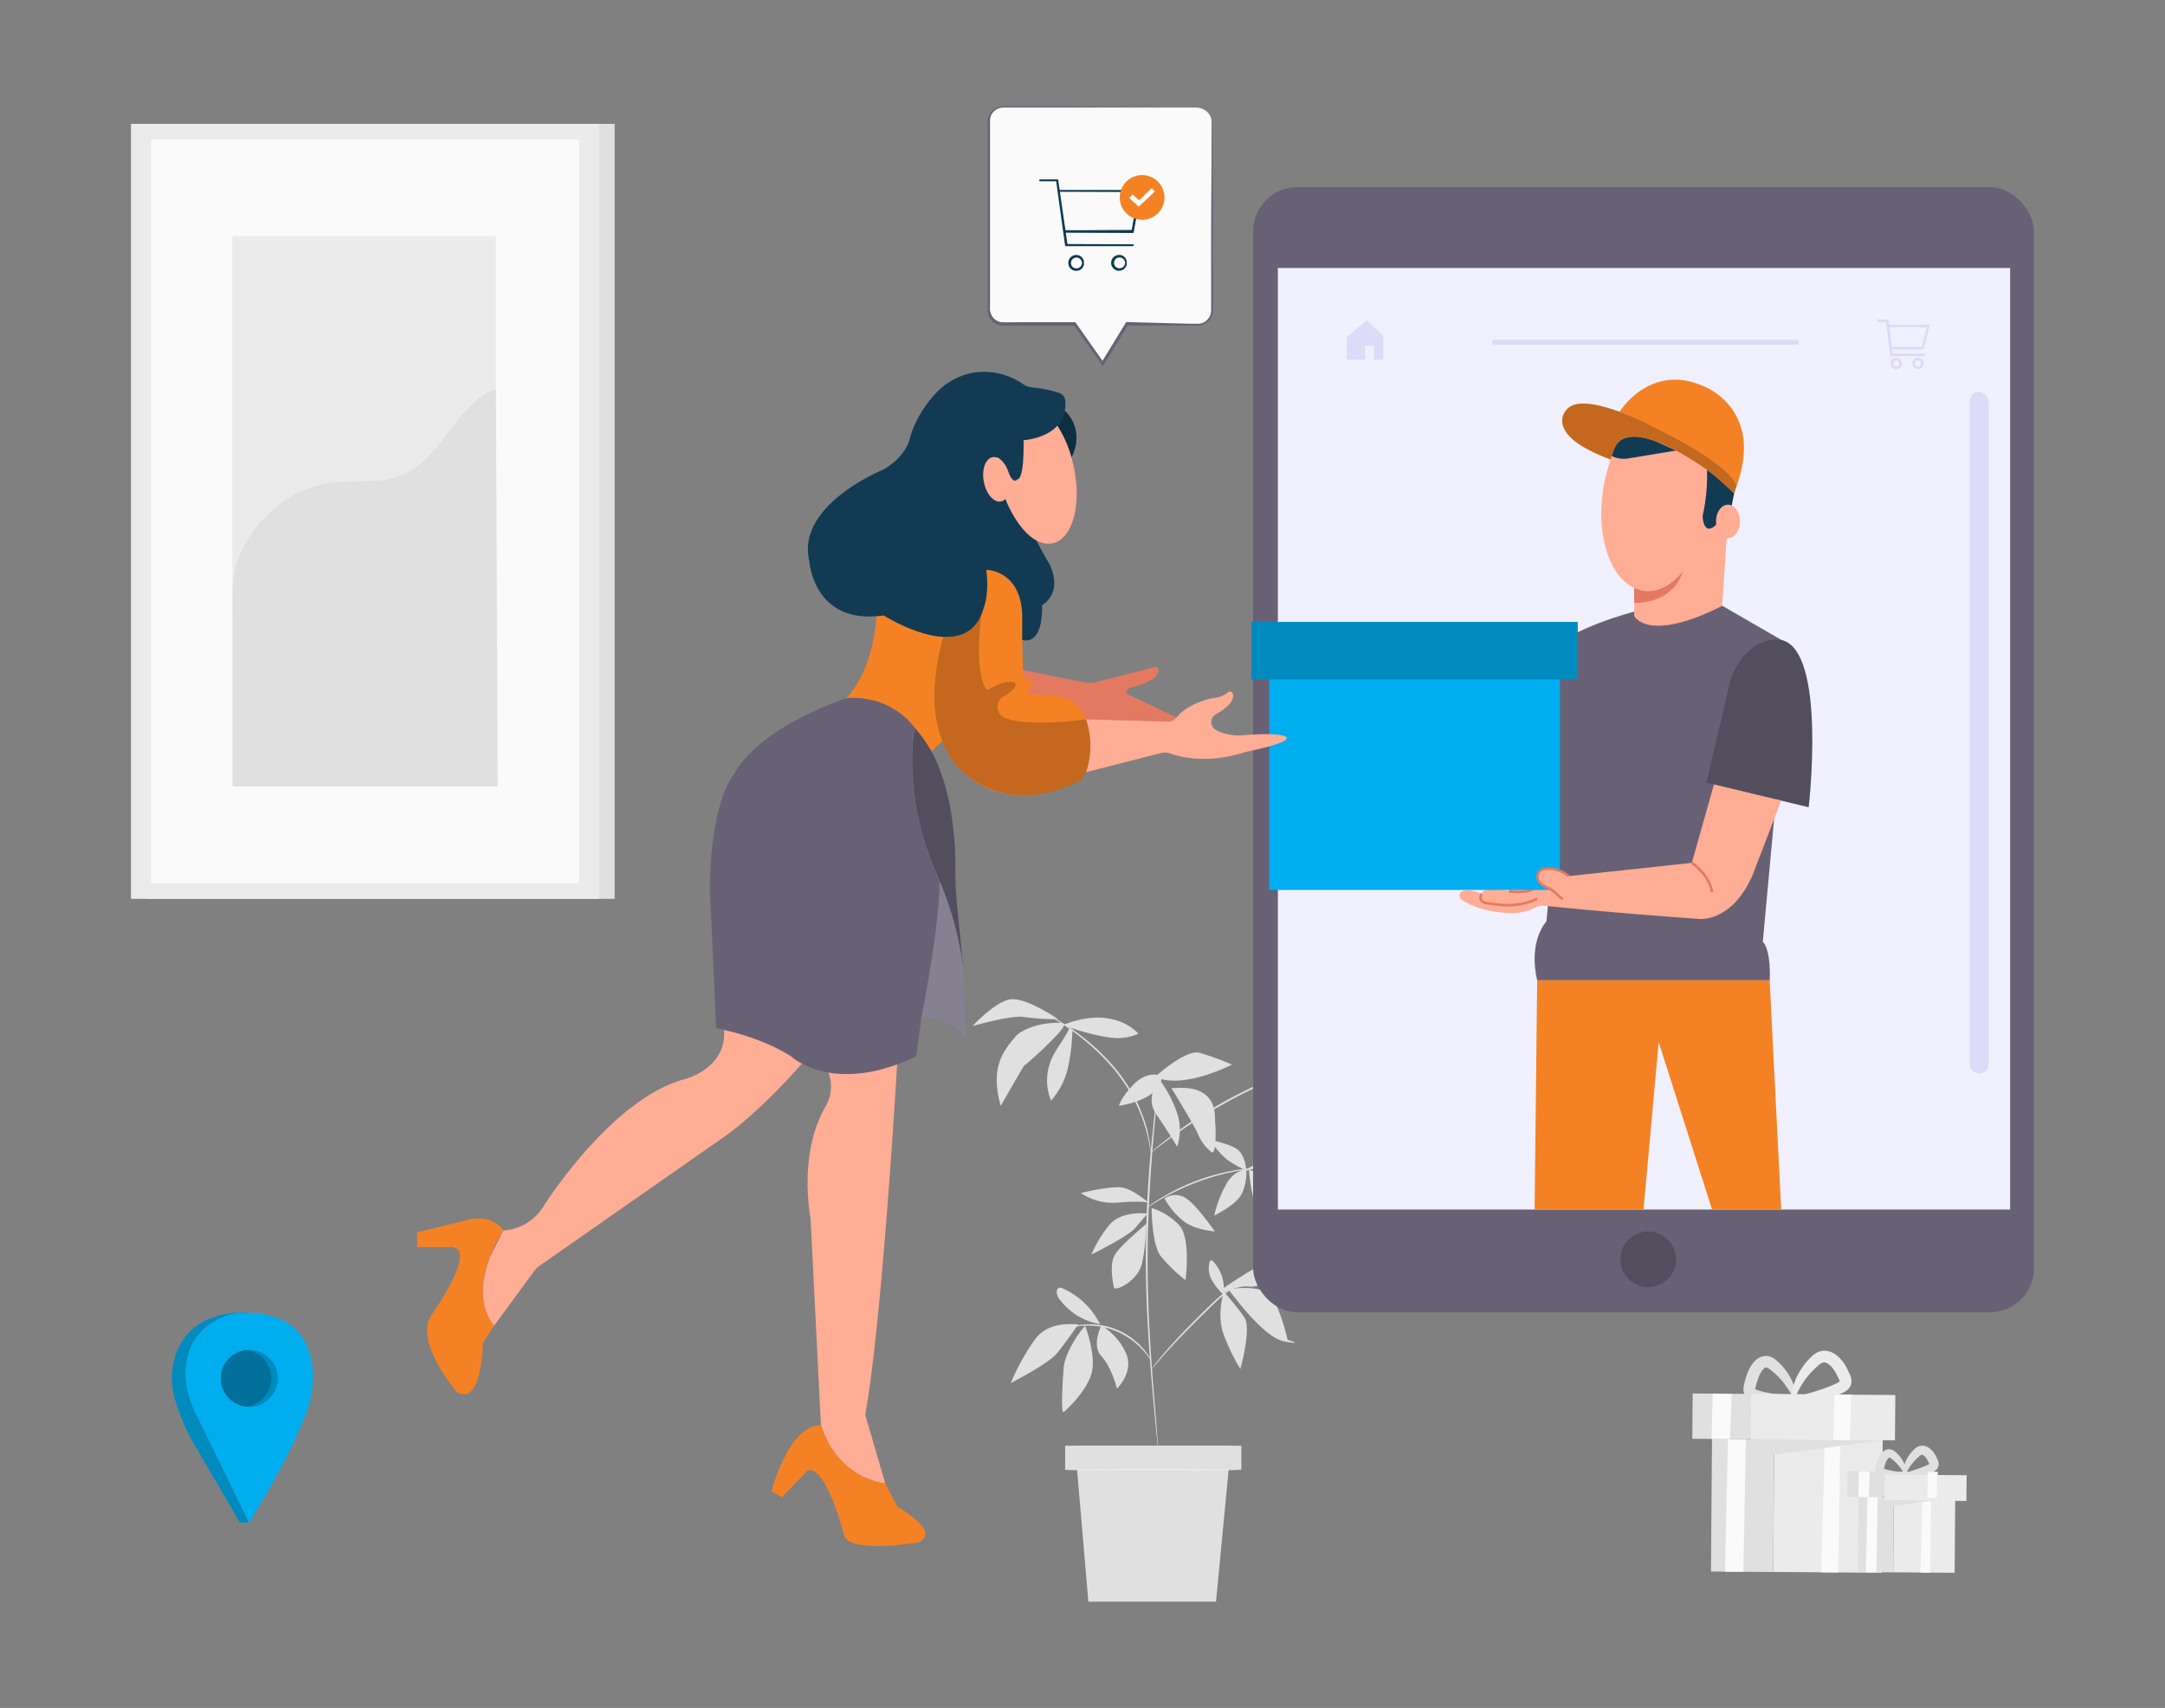 <svg id="b59a9811-290c-4230-b441-d07cc9a7eba3" data-name="Layer 1" xmlns="http://www.w3.org/2000/svg" xmlns:xlink="http://www.w3.org/1999/xlink" width="865.76" height="682.89" viewBox="0 0 865.76 682.89"><rect x="0" y="0" width="865.76" height="682.89" fill="#808080" stroke="none"/><defs><clipPath id="ff555ee3-9665-4700-9acc-37a9cf669bc0"><path d="M424.73,278.54a6.55,6.55,0,0,1,3,1c2.67,1.7,7.63,6.09,8.19,15.46,0,0,1,12.32-3.66,16.94,0,0-29.26,17.32-50.24-6.36,0,0-15.38-17.22-4.8-51,0,0,5.12-22.38,17.19-26.81,0,0,17.64-.64,14.37,28l.34,13.67a2,2,0,0,0,1.68,1.92c1.53.27,3.19,1.33.3,5.16a.52.52,0,0,0,.37.83Z" fill="#f48225" data-secondary="true"/></clipPath></defs><g id="b13596fa-436a-4409-8951-255ef5bd92f7" data-name="freepik--background-complete--inject-90"><path d="M423.13,407.51s-13.65-9.52-19.91-7.8-14.3,10.54-14.3,10.54,15.9-4.58,20.69-3.62A91.29,91.29,0,0,0,423.13,407.51Z" fill="#e0e0e0"/><path d="M427.72,410.94c-2,4.5-5.41,8.25-7.33,12.73a21.54,21.54,0,0,0-.1,16.39,29.48,29.48,0,0,0,6.95-14,76.14,76.14,0,0,0,1.6-14.59Z" fill="#e0e0e0"/><path d="M425.63,409.8c.62-1.84-14.82-1-19.8,4.92s-9.89,12.43-5.65,27.46c0,0,9.32-16.29,9.32-16.05S424.39,413.39,425.63,409.8Z" fill="#e0e0e0"/><path d="M425.75,409.58c-1.42.56,12.59,4.83,19.07,5.35a19.73,19.73,0,0,0,10.39-1.64S445.81,401.79,425.75,409.58Z" fill="#e0e0e0"/><path d="M496.63,468.71s6.76-2.83,8.67-.85,9.7,12.24,17.1,12.88c0,0-6.76-14.37-12.88-16.69C505.49,462.53,496.63,468.71,496.63,468.71Z" fill="#e0e0e0"/><path d="M498.37,467.93s-.27-5.08-2.83-7.75-11.73-4.48-11.73-4.48a35.72,35.72,0,0,0,6.73,7.83A38.16,38.16,0,0,0,498.37,467.93Z" fill="#e0e0e0"/><path d="M498.37,467.63s-4.71,0-8,5.81a48.53,48.53,0,0,0-4.86,12.73c.28-.49,8.88-4.24,11.14-9A19.86,19.86,0,0,0,498.37,467.63Z" fill="#e0e0e0"/><path d="M499.43,467.63s.85,11.2,2.75,13.11,4.65,8.87,4.65,8.87,4.24-10.14,1.89-15S499.43,467.63,499.43,467.63Z" fill="#e0e0e0"/><path d="M458.4,489.27c-.54.8-11.32,9.2-13,13.28s-.27,10.29,0,12.19,9.74-2.45,11.31-9.76A84.57,84.57,0,0,0,458.4,489.27Z" fill="#e0e0e0"/><path d="M460.52,483c0,1.35.15,14.63,3.65,19.26a61.69,61.69,0,0,0,9.89,9.56s2.3-16.78-2.54-22A26.27,26.27,0,0,0,460.52,483Z" fill="#e0e0e0"/><path d="M458.92,485.25c-.79-.18-10.59-1.12-15.26,4.47a52.14,52.14,0,0,0-7.27,11.92s14.82-7.35,17.54-10.6S458.92,485.25,458.92,485.25Z" fill="#e0e0e0"/><path d="M465.66,479.17a7.73,7.73,0,0,1,8.4-.21c4.4,2.74,11.73,13.4,11.73,13.4s-9-.55-13.63-5.07A30.93,30.93,0,0,1,465.66,479.17Z" fill="#e0e0e0"/><path d="M459.29,480.83s-5.66-4.84-10-5.92-17.07,2.1-17.07,2.1A22.81,22.81,0,0,0,447,480.83C455.77,480.06,459.29,480.83,459.29,480.83Z" fill="#e0e0e0"/><path d="M440.42,530s-4.07,7.87,0,12.21,6.25,13,6.25,13,7.07-6.79,3.51-14.37A24.59,24.59,0,0,0,440.42,530Z" fill="#e0e0e0"/><path d="M434,530.19c-1.09.55-8.14,10-8.67,16.8s-1.09,18.38,0,17.62,8.93-8.13,11.1-15.17S434,530.19,434,530.19Z" fill="#e0e0e0"/><path d="M431.25,529.46c-1.08.26-11.32-1.63-17.07,5.65a91.08,91.08,0,0,0-10,17.89s14.91-7.62,18.39-11.81S431.25,529.46,431.25,529.46Z" fill="#e0e0e0"/><path d="M489.41,516.45s-3.1,9.22,0,17.35A79.25,79.25,0,0,0,496,547.34s4.59-16.26,1.62-20.6S489.41,516.45,489.41,516.45Z" fill="#e0e0e0"/><path d="M491.1,515.47c1.09,1,13.81,19.26,22.45,20.89s1.34-.7,1.34-.7-2.72-12.28-6.59-17.38S491.1,515.47,491.1,515.47Z" fill="#e0e0e0"/><path d="M489.12,515.15s9.38-6.51,13-8.16,15.8.52,15.8.52-14.69,7.66-18.23,6.93-10.56,2.32-10.56,2.32" fill="#e0e0e0"/><path d="M521.76,426.44s-8.12,8.61-7.07,15.34A78.71,78.71,0,0,0,518.17,455l3.56-11.83Z" fill="#e0e0e0"/><path d="M522.86,424.71s-1.88,13.2,1.88,18.57,8.89,15.56,9.42,14.81,8.35-7.81,2.7-17.76A51.17,51.17,0,0,0,522.86,424.71Z" fill="#e0e0e0"/><path d="M520.14,427.05s-13-3.76-14.85,2.43-3.44,11.57-3.44,11.57a51.16,51.16,0,0,1,9.16-7.57A93.69,93.69,0,0,0,520.14,427.05Z" fill="#e0e0e0"/><path d="M461.92,430.54l1.06-.92c3.07-2.61,12-9.81,16.54-8.71a95.39,95.39,0,0,1,13.1,4.77S473,435.86,461.92,430.54Z" fill="#e0e0e0"/><path d="M464.55,430.63c0-1-5.9-2.55-11.12,2.82s-6,8.7-6,8.7S464.18,439.92,464.55,430.63Z" fill="#e0e0e0"/><path d="M463.67,431.71s-6,6.86-1.41,13.59,8.48,13.2,8.48,13.2a21.72,21.72,0,0,0,0-13.39A48.09,48.09,0,0,0,463.67,431.71Z" fill="#e0e0e0"/><path d="M485.93,448.8c-.27-1.64,1.89-15.08-15.88-13.75h-1.63s8.49,13.72,10.45,18a18.74,18.74,0,0,0,5.5,7.54C486.47,462.5,486.2,450.44,485.93,448.8Z" fill="#e0e0e0"/><path d="M489.36,515.85a15.44,15.44,0,0,0-4.24-11.47c-.27-.29-.66-.59-1-.42a1,1,0,0,0-.43.64,9.86,9.86,0,0,0,1,7.38,25.29,25.29,0,0,0,4.8,5.91" fill="#e0e0e0"/><path d="M439.28,528.28a30.44,30.44,0,0,0-14.41-13.18,2.1,2.1,0,0,0-1.2-.24,1.55,1.55,0,0,0-1.09,1.42,5.12,5.12,0,0,0,1.41,3.59,25.24,25.24,0,0,0,16,9.57" fill="#e0e0e0"/><path d="M510.49,508.44a18.12,18.12,0,0,0-2.54.26,27.86,27.86,0,0,0-6.71,1.74,38.65,38.65,0,0,0-8.95,5,93.84,93.84,0,0,0-9.44,8.39c-6.47,6.29-12.17,12.11-16.11,16.5-2,2.19-3.54,4-4.61,5.24L460.87,547c-.28.32-.44.49-.47.48a3.47,3.47,0,0,1,.37-.57c.27-.34.65-.86,1.16-1.5,1-1.3,2.53-3.15,4.47-5.38,3.87-4.47,9.53-10.38,16-16.66a87.59,87.59,0,0,1,9.55-8.41,37.83,37.83,0,0,1,9.15-5,26.3,26.3,0,0,1,6.84-1.54c.63,0,1.27,0,1.9,0A3.64,3.64,0,0,1,510.49,508.44Z" fill="#e0e0e0"/><path d="M460.06,543.61c-.09.07-1.15-1.77-3.46-4.24A29.43,29.43,0,0,0,433,530.09c-3.37.23-5.39.85-5.42.74a5.07,5.07,0,0,1,1.42-.48,23.27,23.27,0,0,1,4-.71,28.27,28.27,0,0,1,24,9.42,23.41,23.41,0,0,1,2.43,3.24A5.75,5.75,0,0,1,460.06,543.61Z" fill="#e0e0e0"/><path d="M463.56,430.44a2.67,2.67,0,0,1,0,.4,5.1,5.1,0,0,1-.1,1.13c-.1,1-.24,2.49-.43,4.34-.38,3.76-.93,9.22-1.54,16-1.18,13.47-2.6,32.15-2.57,52.81s1.51,39.34,2.56,52.83c.55,6.72,1,12.18,1.3,16,.14,1.86.25,3.31.34,4.35a5.27,5.27,0,0,0,.07,1.13,1.27,1.27,0,0,1,0,.39,1.59,1.59,0,0,1-.07-.38,3.89,3.89,0,0,0-.13-1.13c-.11-1-.27-2.49-.45-4.34-.38-3.76-.92-9.22-1.51-16-1.16-13.49-2.69-32.17-2.83-52.87A476,476,0,0,1,461,452.23c.66-6.74,1.28-12.19,1.74-16,.23-1.88.42-3.33.55-4.33l.17-1.13A1,1,0,0,1,463.56,430.44Z" fill="#e0e0e0"/><path d="M504.09,466.81a8.75,8.75,0,0,1-1.9.3c-1.22.13-3,.37-5.15.71a95.61,95.61,0,0,0-32.14,11.31c-1.91,1.07-3.42,2-4.47,2.66a8.68,8.68,0,0,1-1.65.94,11.82,11.82,0,0,1,1.53-1.16c1-.72,2.48-1.69,4.36-2.82A86,86,0,0,1,497,467.43c2.19-.28,4-.45,5.19-.51A11.3,11.3,0,0,1,504.09,466.81Z" fill="#e0e0e0"/><path d="M460.21,460.82a4.55,4.55,0,0,1-.17-.73c-.1-.55-.22-1.24-.37-2.09a30.67,30.67,0,0,0-.65-3.28,43,43,0,0,0-1.12-4.24l-.78-2.45c-.27-.85-.65-1.69-1-2.6-.66-1.81-1.59-3.65-2.53-5.66A73.09,73.09,0,0,0,445.87,428a91.51,91.51,0,0,0-19-17.14c-1.31-1-2.6-1.71-3.69-2.44s-2.06-1.29-2.82-1.75l-1.83-1.14a3.43,3.43,0,0,1-.61-.41,2.76,2.76,0,0,1,.68.3l1.87,1c.82.43,1.81,1,2.91,1.67s2.42,1.42,3.78,2.36a87.12,87.12,0,0,1,19.17,17.13,71.28,71.28,0,0,1,7.77,11.89,58.23,58.23,0,0,1,2.5,5.66c.32.92.72,1.77,1,2.64s.51,1.69.75,2.48a42.77,42.77,0,0,1,1,4.34,24.58,24.58,0,0,1,.55,3.31c.1.86.19,1.55.24,2.1A2.68,2.68,0,0,1,460.21,460.82Z" fill="#e0e0e0"/><path d="M523.8,425.82a3.47,3.47,0,0,1-.68.31l-2,.75c-1.73.62-4.24,1.57-7.29,2.83a217.73,217.73,0,0,0-23.29,11,215,215,0,0,0-21.75,13.79c-2.69,1.92-4.82,3.52-6.28,4.65l-1.7,1.29a4.44,4.44,0,0,1-.62.41,6.13,6.13,0,0,1,.54-.53l1.63-1.41c1.41-1.19,3.5-2.83,6.16-4.84a187.54,187.54,0,0,1,45.14-24.83c3.08-1.17,5.65-2.06,7.37-2.61l2-.64A3.72,3.72,0,0,1,523.8,425.82Z" fill="#e0e0e0"/><polygon points="486.27 640.4 435.22 640.4 429.89 578.04 492.25 578.04 486.27 640.4" fill="#e0e0e0"/><rect x="425.94" y="578.04" width="70.45" height="9.59" fill="#e0e0e0"/><path d="M495.94,587.66c0,.17-15.77.32-35.18.32s-35.2-.15-35.2-.32,15.75-.33,35.2-.33S495.94,587.48,495.94,587.66Z" fill="#ebebeb"/><rect x="703.62" y="579.63" width="54.72" height="43.36" transform="translate(123.95 1327.55) rotate(-89.55)" fill="#ebebeb"/><polygon points="735.9 575.75 735.13 628.74 728.28 628.68 729.75 575.7 735.9 575.75" fill="#fafafa"/><polygon points="684.61 575.36 709.49 575.54 752.84 575.88 709.43 581.6 709.06 628.54 684.2 628.34 684.61 575.36" fill="#e0e0e0"/><polygon points="698.15 575.46 697.16 628.44 689.79 628.39 690.99 575.4 698.15 575.46" fill="#fafafa"/><path d="M717.83,559.34c0,.32-.71.68-2,1a34.59,34.59,0,0,1-9.89.72,14.64,14.64,0,0,1-2.31-.27,16.72,16.72,0,0,1-2.53-.53,8.24,8.24,0,0,1-1.56-.67,4.89,4.89,0,0,1-1.65-1.55,4.69,4.69,0,0,1-.71-2.38,8.11,8.11,0,0,1,.21-1.84,32,32,0,0,1,1.66-5.5,15.38,15.38,0,0,1,1.58-2.83,13,13,0,0,1,1.08-1.27,7.85,7.85,0,0,1,1.41-1.16,5.82,5.82,0,0,1,2-.79,5,5,0,0,1,2.25,0,7.49,7.49,0,0,1,3,1.64,24.06,24.06,0,0,1,5.65,7,16.87,16.87,0,0,1,1.91,5.65c.17,1.42,0,2.22-.31,2.31-.71.15-1.73-2.63-4.48-6.14a28.13,28.13,0,0,0-5.57-5.33,3.1,3.1,0,0,0-1.26-.65.49.49,0,0,0-.24,0,1.33,1.33,0,0,0-.37.2,3.57,3.57,0,0,0-.55.48,7.51,7.51,0,0,0-.61.76,10.15,10.15,0,0,0-1.05,1.91,34.51,34.51,0,0,0-1.5,4.65,3.87,3.87,0,0,0-.12.68h-.13c-.16,0-.2.09-.1,0l.17-.13h0a.49.49,0,0,0,.13.12,2.8,2.8,0,0,0,.62.32,18.43,18.43,0,0,0,1.92.58c.68.18,1.42.33,2,.45,1.3.27,2.54.46,3.69.61,2.3.31,4.24.51,5.55.77S717.83,559,717.83,559.34Z" fill="#e0e0e0"/><path d="M716.94,559.73c-.11-.69,3.13-1.71,8.19-3.19a70.85,70.85,0,0,0,8.48-3.06,8.18,8.18,0,0,0,1.85-1c.2-.15.29-.31.26-.3s0,.2,0,.1a4.09,4.09,0,0,0-.31-.75c-.2-.44-.41-.86-.62-1.3a21.71,21.71,0,0,0-1.32-2.35,9.71,9.71,0,0,0-1.54-1.85,9.9,9.9,0,0,0-.88-.69,3.73,3.73,0,0,0-.79-.42,1.92,1.92,0,0,0-1.27-.13,4.32,4.32,0,0,0-1.54.89,33.81,33.81,0,0,0-5.93,6.43c-2.9,4.15-3.66,7.37-4.38,7.27-.33,0-.57-.93-.45-2.52a18.28,18.28,0,0,1,1.88-6.46,28.07,28.07,0,0,1,5.94-8.07,8.6,8.6,0,0,1,3.06-1.95,6.58,6.58,0,0,1,4.25.07,9.42,9.42,0,0,1,1.81.87,13.27,13.27,0,0,1,3.83,3.89,21.35,21.35,0,0,1,1.61,2.93l.64,1.41a7.88,7.88,0,0,1,.63,2,4.43,4.43,0,0,1-.48,2.83,5.32,5.32,0,0,1-1.61,1.76,11.54,11.54,0,0,1-3,1.42,43.7,43.7,0,0,1-9.5,2.27C720.39,560.55,717.05,560.36,716.94,559.73Z" fill="#ebebeb"/><rect x="699.61" y="534.6" width="18.11" height="63.73" transform="translate(136.66 1270.66) rotate(-89.55)" fill="#e0e0e0"/><rect x="719.99" y="537.81" width="18.11" height="57.61" transform="translate(156.72 1291.18) rotate(-89.55)" fill="#ebebeb"/><polygon points="740.23 557.67 739.82 575.87 733.1 575.73 733.57 557.63 740.23 557.67" fill="#fafafa"/><polygon points="692.49 557.39 691.84 575.43 684.46 575.37 684.86 557.24 692.49 557.39" fill="#fafafa"/><rect x="753.99" y="600.96" width="31.01" height="24.56" transform="translate(150.22 1377.9) rotate(-89.55)" fill="#ebebeb"/><polygon points="772.26 598.78 771.82 628.8 767.95 628.77 768.78 598.75 772.26 598.78" fill="#fafafa"/><polygon points="743.2 598.55 757.3 598.65 781.86 598.85 757.27 602.09 757.06 628.68 742.97 628.57 743.2 598.55" fill="#e0e0e0"/><polygon points="750.86 598.61 750.31 628.63 746.13 628.6 746.8 598.58 750.86 598.61" fill="#fafafa"/><path d="M762,589.47c0,.45-1.61,1-4.43,1.25a16.19,16.19,0,0,1-5.14-.43,3.55,3.55,0,0,1-2-1.41,2.9,2.9,0,0,1-.45-1.52,3.93,3.93,0,0,1,.13-1.13,17.42,17.42,0,0,1,1-3.16,8.56,8.56,0,0,1,.93-1.64,5.32,5.32,0,0,1,1.53-1.42,3.42,3.42,0,0,1,2.63-.45,4.88,4.88,0,0,1,1.81,1,13.52,13.52,0,0,1,3.23,4.09c1.33,2.69,1.14,4.58.71,4.65s-1.16-1.41-2.74-3.34a16.73,16.73,0,0,0-3.15-2.91,1.54,1.54,0,0,0-.6-.3h0a.39.39,0,0,0-.1.08,2.37,2.37,0,0,0-.56.62,5.11,5.11,0,0,0-.57,1,20.24,20.24,0,0,0-.82,2.57l-.07.31h-.41a1.21,1.21,0,0,0,.24-.21h.07a1.08,1.08,0,0,0,.28.15,24,24,0,0,0,4.25,1C760.3,588.68,762,589,762,589.47Z" fill="#e0e0e0"/><path d="M761.51,589.7c-.08-.53,1.74-1.23,4.57-2.15a45.44,45.44,0,0,0,4.74-1.83,3.73,3.73,0,0,0,.93-.53c.08,0,.08-.12,0,0a.66.66,0,0,0-.08.36c-.17-.34-.34-.67-.5-1a14.33,14.33,0,0,0-.72-1.27,4.81,4.81,0,0,0-.79-1,3.06,3.06,0,0,0-.78-.55.58.58,0,0,0-.41-.07,1.65,1.65,0,0,0-.72.4,20,20,0,0,0-3.35,3.47c-1.69,2.24-2.25,4-2.83,3.94s-.86-2.18.51-5.27a15.69,15.69,0,0,1,3.38-4.73,5.26,5.26,0,0,1,1.89-1.22,4.31,4.31,0,0,1,2.75,0,6.37,6.37,0,0,1,1.11.55,6,6,0,0,1,.89.68,8.05,8.05,0,0,1,1.42,1.66,11.48,11.48,0,0,1,.94,1.72l.37.79a6.36,6.36,0,0,1,.4,1.26,3.1,3.1,0,0,1-.34,1.94,3.28,3.28,0,0,1-1,1.14,6.78,6.78,0,0,1-1.78.9,23.93,23.93,0,0,1-5.49,1.2C763.51,590.42,761.6,590.18,761.51,589.7Z" fill="#e0e0e0"/><rect x="751.72" y="575.44" width="10.27" height="36.12" transform="translate(157.43 1345.67) rotate(-89.55)" fill="#e0e0e0"/><rect x="763.26" y="577.26" width="10.27" height="32.64" transform="matrix(0.01, -1, 1, 0.01, 168.8, 1357.29)" fill="#ebebeb"/><polygon points="774.71 588.52 774.48 598.83 770.67 598.76 770.94 588.5 774.71 588.52" fill="#fafafa"/><polygon points="747.67 588.37 747.3 598.59 743.12 598.55 743.34 588.28 747.67 588.37" fill="#fafafa"/><rect x="58.6" y="49.53" width="187.2" height="309.85" fill="#e0e0e0"/><rect x="52.38" y="49.53" width="187.2" height="309.85" fill="#ebebeb"/><rect x="60.36" y="55.83" width="171.25" height="297.28" fill="#fafafa"/><rect x="92.95" y="94.44" width="105.31" height="220.03" fill="#ebebeb"/><path d="M93,236.62c-.24-20.55,18.24-40.62,38.59-43.49,9.7-1.41,20,.55,29.09-3.16,16.19-6.64,21.34-28.14,37.63-34.52l.73,159h-106Z" fill="#e0e0e0"/></g><rect x="501.1" y="74.84" width="312.28" height="449.87" rx="17.71" fill="#686175" data-primary="true"/><path d="M324.12,486.94l4.16,82.92C335.22,591.71,354,593.1,354,593.1l-8-27.41c6.94-38.51,12.84-141.56,12.84-141.56-10.41,4.5-28.4,2.89-28.4,2.89.15.26.28.53.41.79a15.69,15.69,0,0,1-.69,14.51C319,461.54,324.12,486.94,324.12,486.94Z" fill="#ffad95"/><path d="M320.91,425s-17.36,20.2-33,30.72l-71.84,50.15a10.68,10.68,0,0,0-2.54,2.48l-16,21.77s-8.77-8.69-1.65-27.36l5.39-10.78a20.21,20.21,0,0,0,16.17-9.82S244,439.83,273.3,431.62c0,0,17.36-4,16.25-19.86C289.55,411.76,313.86,416.38,320.91,425Z" fill="#ffad95"/><path d="M365.85,290.86s-5.54,25.59,8.35,57.76a147.77,147.77,0,0,1,7.33,20.82,154.17,154.17,0,0,1,3.67,17.78l-2.54-26a128.36,128.36,0,0,1-.61-13.73C382.14,335.51,380.68,307.07,365.85,290.86Z" fill="#686175" data-primary="true"/><path d="M365.85,290.86s-5.54,25.59,8.35,57.76a147.77,147.77,0,0,1,7.33,20.82,154.17,154.17,0,0,1,3.67,17.78l-2.54-26a128.36,128.36,0,0,1-.61-13.73C382.14,335.51,380.68,307.07,365.85,290.86Z" opacity="0.2"/><path d="M470.53,286.84l-19-8.95s-2.89-1.54.77-3.08c0,0,10.44-1.87,11-6.74a1.28,1.28,0,0,0-1.61-1.37l-22.86,5.92a12.34,12.34,0,0,1-5.54.15l-25.44-5.09,1.34,12.71,25.13,7.19,32.59.94A4.85,4.85,0,0,0,470.53,286.84Z" fill="#e37961"/><path d="M372.48,300.37l4.77-4.49a65.54,65.54,0,0,1,.71-41.21s-10.54-.4-24.59-8.61l-2.94.33s-.52,20.52-12.07,32.84C338.36,279.23,358.46,275.73,372.48,300.37Z" fill="#f48225" data-secondary="true"/><rect x="511.01" y="107.16" width="292.82" height="376.45" fill="#f0f0ff"/><rect x="787.63" y="156.64" width="7.57" height="272.65" rx="3.79" fill="#dcdcf9"/><path d="M619.32,260.94s2.3,79.59-.93,107.5c0,0-7.38,7.61-3.69,23.53h93s.69-11.76-2.77-15.46l5.31-57.67,2.08-63-23.62-13.64-35.17,2.34S627.39,251.25,619.32,260.94Z" fill="#686175" data-primary="true"/><polygon points="596.78 279.08 613.67 303.06 620.01 298.26 619.32 260.94 596.78 279.08" fill="#686175" data-primary="true"/><polygon points="596.78 279.08 613.67 303.06 620.01 298.26 619.32 260.94 596.78 279.08" opacity="0.2"/><path d="M682.36,312.91l40.9,9.84s7.28-62.36-10.76-66.84l-.48-.09c-1.94-.27-13.82-1.17-20.07,16.19Z" fill="#686175" data-primary="true"/><path d="M682.36,312.91l40.9,9.84s7.28-62.36-10.76-66.84l-.48-.09c-1.94-.27-13.82-1.17-20.07,16.19Z" opacity="0.2"/><path d="M685.4,313.64,676.55,345l-49.22,5.3S620.77,343,608.4,352l-5.06,4.29s-9.59-2.53-10.85,1c0,0-4.86-2-7.57-1a2,2,0,0,0-.37,3.53c2.81,1.77,9.82,5.34,20.59,5.23a18.33,18.33,0,0,0,7.48-1.58c.3-.13.59-.28.87-.43a7.64,7.64,0,0,1,4.42-.88c7.41.79,29.69,3,61.67,5.27,0,0,12.92,1.42,21.21-17.42l11.5-29.91Z" fill="#ffad95"/><path d="M592.49,357.34s-2.53,4,4.29,4c0,0,9.34,2.27,17.92-2" fill="none" stroke="#e37961" stroke-miterlimit="10"/><path d="M603.34,356.33s6.77,1.26,10.33-1.26" fill="none" stroke="#e37961" stroke-miterlimit="10"/><path d="M676.55,345s6.82,4.42,8.08,11.67" fill="none" stroke="#e37961" stroke-miterlimit="10"/><path d="M599,280.05l-19.55,8.48-29.83-22.47A36,36,0,0,0,538,254.89a14,14,0,0,0-6.82-1.7H519.86a7.4,7.4,0,0,1-3.87-1.14c-1.63-1-4-1.81-3.89,1.76,0,0-3.28-.25-4.29,2a3,3,0,0,0,.53,3.22,4,4,0,0,0,3.67,1.21s-3.09,4,1.71,4.5c0,0-2.78,1.52-.25,4.3,0,0-2.78,4.29.75,6.06,0,0,12.12,4.29,23.73,2.52,0,0,22.22,27.52,35.1,36.86,0,0,4.29,3.23,15.65-1.54,1.26-.73,26-10.58,26-10.58Z" fill="#ffad95"/><path d="M511.09,254.51s4.4-.4,5.71,1.78c0,0,2.09,3.33-5.79,4.65" fill="none" stroke="#e37961" stroke-miterlimit="10"/><path d="M512.71,265.45s14.27.15,13.4-3.63c0,0,.65-3.49-9.06-4.11" fill="none" stroke="#e37961" stroke-miterlimit="10"/><path d="M512.46,269.74s19.22.12,13.09-6.45" fill="none" stroke="#e37961" stroke-miterlimit="10"/><path d="M519.61,269.26s2.86,3.76-4,4.63c0,0,1.46,2.23,0,2.65" fill="none" stroke="#e37961" stroke-miterlimit="10"/><path d="M528.58,265.45s4.51,3.14,12.52,1.07" fill="none" stroke="#e37961" stroke-miterlimit="10"/><circle cx="659.1" cy="503.52" r="11.14" opacity="0.2"/><line x1="596.78" y1="136.85" x2="719.28" y2="136.85" fill="none" stroke="#dcdcf9" stroke-miterlimit="10" stroke-width="2"/><polyline points="750.52 128.24 754.69 128.24 756.39 141.87 769.65 141.87" fill="none" stroke="#dcdcf9" stroke-miterlimit="10"/><polygon points="754.95 130.34 771.16 130.34 768.89 139.22 756.06 139.22 754.95 130.34" fill="none" stroke="#dcdcf9" stroke-miterlimit="10"/><circle cx="758.33" cy="145.33" r="1.75" fill="none" stroke="#dcdcf9" stroke-miterlimit="10"/><circle cx="766.96" cy="145.33" r="1.75" fill="none" stroke="#dcdcf9" stroke-miterlimit="10"/><polygon points="538.55 143.85 538.55 134.77 546.55 128.1 553.18 134.24 553.18 143.85 549.49 143.85 549.49 138.24 545.87 138.24 545.87 143.85 538.55 143.85" fill="#dcdcf9"/><rect x="507.56" y="267.86" width="116.23" height="87.97" fill="#00aeef"/><rect x="500.41" y="248.68" width="130.52" height="22.97" fill="#00aeef"/><rect x="500.41" y="248.68" width="130.52" height="22.97" opacity="0.2"/><path d="M424.73,278.54a6.55,6.55,0,0,1,3,1c2.67,1.7,7.63,6.09,8.19,15.46,0,0,1,12.32-3.66,16.94,0,0-29.26,17.32-50.24-6.36,0,0-15.38-17.22-4.8-51,0,0,5.12-22.38,17.19-26.81,0,0,17.64-.64,14.37,28l.34,13.67a2,2,0,0,0,1.68,1.92c1.53.27,3.19,1.33.3,5.16a.52.52,0,0,0,.37.83Z" fill="#f48225" data-secondary="true"/><g clip-path="url(#ff555ee3-9665-4700-9acc-37a9cf669bc0)"><path d="M434.32,287.58S412,290.86,402,287.12a4.83,4.83,0,0,1-.54-8.76,12.72,12.72,0,0,0,4.42-3.6,1.37,1.37,0,0,0-1.18-2.16c-2.05.08-3.68-.16-9.81,3.39,0,0-5.56-3.68-2.44-30.15,0,0-3.43,9.63-15.17,8.81,0,0-10.79,32.86,4.8,51,0,0,18,23.09,51.15,6.35C433.2,312,439.24,303.23,434.32,287.58Z" opacity="0.2"/></g><path d="M385.2,387.22l1,27.45a.21.21,0,0,1-.38.13c-1.36-1.95-6.25-7.65-17.3-8.08a409.39,409.39,0,0,0,7.32-54.2A130.41,130.41,0,0,1,385.2,387.22Z" fill="#686175" data-primary="true"/><path d="M385.2,387.22l1,27.45a.21.21,0,0,1-.38.13c-1.36-1.95-6.25-7.65-17.3-8.08a409.39,409.39,0,0,0,7.32-54.2A130.41,130.41,0,0,1,385.2,387.22Z" fill="#fff" opacity="0.2"/><path d="M338.36,279.23s-34.26,11-44.79,30.22c0,0-9.24,10-9.75,45.69l2.57,55.95s17.19,3.08,30,11.29c0,0,16.69,15.91,50,0l2.05-15.66s7.19-35.26,7.32-54.2c0,0-15.22-31.49-10-61.66A30.69,30.69,0,0,0,338.36,279.23Z" fill="#686175" data-primary="true"/><path d="M308.51,596.22l4.16,2.44L323,587.89c7.52-2.08,14.7,26.38,14.7,26.38,2.77,6.93,29.49,2.42,29.49,2.42,9.71-4.16-8.33-14.23-8.33-14.23L354,593.1s-18.73-1.39-25.67-23.24C315.44,569.51,308.51,596.22,308.51,596.22Z" fill="#f48225" data-secondary="true"/><path d="M197.57,530.07l-4.44,6.77s-.42,26.44-10.69,19.51c0,0-17.19-20.28-9.75-30.8,0,0,19.25-26.95,7.44-26.95H166.79v-5.9l20-4.88s9.24-3.08,14.5,4.11C201.31,491.93,185.49,515.09,197.57,530.07Z" fill="#f48225" data-secondary="true"/><path d="M466.91,288.52l-32.59-.94a33.52,33.52,0,0,1,0,21.16l29.93-7.64a6.83,6.83,0,0,1,3.9.23c4.11,1.46,15,4.21,30.16-.73,0,0,18.67-3.66,16-6,0,0-2.06-1.89-17.26-.63a20.12,20.12,0,0,1-8.12-.95A13.28,13.28,0,0,1,486,291.7a3.62,3.62,0,0,1,.29-6.18c2.81-1.54,7.42-4.62,6.79-8a1.26,1.26,0,0,0-2.06-.7,10.22,10.22,0,0,1-5.41,2.24c-.63.09-1.25.18-1.86.33-2.63.67-9.52,2.79-13.26,7.45A4.49,4.49,0,0,1,466.91,288.52Z" fill="#ffad95"/><path d="M74.28,551A36,36,0,0,0,78,564.61l21.59,44.17s15.26-23.65,22.83-43.73a41,41,0,0,0,2.73-15.35c-.23-9.87-4.18-23.24-23.64-24.75h-.09a52.58,52.58,0,0,0-6.56-.05S72.94,528,74.28,551Z" fill="#00aeef"/><path d="M70,559.58A82.86,82.86,0,0,0,78.56,579l17.36,29.79h3.65L78,564.61A36,36,0,0,1,74.28,551c-1.34-23,20.56-26.09,20.56-26.09a52.58,52.58,0,0,1,6.56.05c-2.13-.27-23.41-2.5-30.65,15.41A29.61,29.61,0,0,0,70,559.58Z" fill="#00aeef"/><path d="M70,559.58A82.86,82.86,0,0,0,78.56,579l17.36,29.79h3.65L78,564.61A36,36,0,0,1,74.28,551c-1.34-23,20.56-26.09,20.56-26.09a52.58,52.58,0,0,1,6.56.05c-2.13-.27-23.41-2.5-30.65,15.41A29.61,29.61,0,0,0,70,559.58Z" opacity="0.2"/><path d="M88.27,551.1a11.39,11.39,0,0,0,10.1,11.33,9.5,9.5,0,0,0,1.31.09A11.41,11.41,0,1,0,88.27,551.1Z" opacity="0.2"/><path d="M88.27,551.1a11.39,11.39,0,0,0,10.1,11.33,11.4,11.4,0,0,0,0-22.66A11.39,11.39,0,0,0,88.27,551.1Z" opacity="0.2"/><path d="M428.46,182.9s5.92-10.08-2.62-18.72a16.53,16.53,0,0,1-3,6.06S427.1,176.94,428.46,182.9Z" fill="#123a53"/><path d="M428.46,182.9s5.92-10.08-2.62-18.72a16.53,16.53,0,0,1-3,6.06S427.1,176.94,428.46,182.9Z" opacity="0.2"/><ellipse cx="414.56" cy="189.11" rx="15.02" ry="28.82" transform="translate(-31.95 98.26) rotate(-13.02)" fill="#ffad95"/><path d="M398.58,182.94,402,199.51c5.79,13.92,12.52,16.64,12.52,16.64,1.64,3.45,5.28,9.64,5.28,9.64,5.39,11.8-3.08,16.16-3.08,16.16.26,17.2-7.95,13.86-7.95,13.86V245.55c-.77-17.71-14.37-17.71-14.37-17.71,1.28,9.75-1,15.14-1,15.14-6.67,24.38-40,3.08-40,3.08-28.23,4.11-29.77-21.81-29.77-21.81-5.39-22.33,29.51-36.45,29.51-36.45,8.73-4.87,10.53-11.8,10.53-11.8,1.87-7.79,6.42-14.11,10-18.16a27,27,0,0,1,16.69-9A27.51,27.51,0,0,1,409,153.51a8.31,8.31,0,0,0,3.78,1.4,51.22,51.22,0,0,1,10.75,2.18,3.7,3.7,0,0,1,2.48,3.25c1,14.72-16.72,15.66-16.72,15.66s.51,15.23-2.44,15.65c0,0-1.59,2.41-3.82-3.26a13,13,0,0,0-1.6-3C400.63,184.28,399.5,183,398.58,182.94Z" fill="#123a53"/><ellipse cx="398.58" cy="191.65" rx="5.25" ry="9.01" transform="translate(-28.69 77.48) rotate(-10.72)" fill="#ffad95"/><path d="M690.44,216l1.51-4.59-4.79-2.1-5.08,1.42L653.5,235.06v11.2s5.13,11.11,35.17-4L690.44,216" fill="#ffad95"/><path d="M653.5,235.06V241s14.84,1.23,19.58-12.7C673.08,228.26,664.52,240.26,653.5,235.06Z" fill="#e37961"/><ellipse cx="662.49" cy="199.08" rx="37.42" ry="21.68" transform="translate(366.59 824.35) rotate(-81.4)" fill="#ffad95"/><path d="M645.31,182.68c-2.34-1-3.94-2.77,1.86-5.76,0,0,3.21-5,15.32-.33l7.75,3.56-19,3.13A10.89,10.89,0,0,1,645.31,182.68Z" fill="#123a53"/><path d="M682.61,187.84a73.7,73.7,0,0,1-1.76,18.53s.25,8.59,5.55,3.28c0,0,1-8.07,6.06-7.32l1-5.05A73.87,73.87,0,0,0,682.61,187.84Z" fill="#123a53"/><path d="M647.64,164.62s12.1-19.54,33.21-10.38c0,0,24.82,8.72,13.63,40C694.48,194.25,692.1,183.53,647.64,164.62Z" fill="#f48225" data-secondary="true"/><path d="M647.17,176.92s6-10.2,37.36,12.27l8.94,8.09,1-3s-1-7.95-33.58-23.73c0,0-28.27-15.14-34.58-6.56,0,0-9.55,9.7,17.82,19.75C644.14,183.71,645.58,178.26,647.17,176.92Z" fill="#f48225" data-secondary="true"/><path d="M647.17,176.92s6-10.2,37.36,12.27l8.94,8.09,1-3s-1-7.95-33.58-23.73c0,0-28.27-15.14-34.58-6.56,0,0-9.55,9.7,17.82,19.75C644.14,183.71,645.58,178.26,647.17,176.92Z" opacity="0.2"/><ellipse cx="691.01" cy="208.47" rx="4.8" ry="6.69" fill="#ffad95"/><path d="M627.33,350.27s-4.73-3.95-10.09-2.74a3.14,3.14,0,0,0-2,4.58,7.21,7.21,0,0,0,4.2,3,34.14,34.14,0,0,1,5.4,4.54" fill="#ffad95" stroke="#e37961" stroke-miterlimit="10"/><polygon points="614.7 391.97 613.67 483.61 657.24 483.61 663.29 416.67 684.63 483.61 712.29 483.61 707.67 391.97 614.7 391.97" fill="#f48225" data-secondary="true"/><path d="M478.87,43H401.24a5.79,5.79,0,0,0-5.68,5.68v75.25a5.79,5.79,0,0,0,5.68,5.78h28.59L441,145.51l9.7-15.81h28.19a5.68,5.68,0,0,0,5.78-5.58V48.77A5.69,5.69,0,0,0,479.06,43Z" fill="#fafafa"/><path d="M478.87,43a4.84,4.84,0,0,1,2.29.38,6.31,6.31,0,0,1,2.3,1.69,5.94,5.94,0,0,1,1.34,3.65c0,5.89,0,14.43.13,25.15s0,23.74.12,38.46v11.36a6.3,6.3,0,0,1-2.67,5.41,6.07,6.07,0,0,1-3,1.08H450.68l.4-.22-9.68,15.83-.38.62-.42-.59L429.41,130l.42.21H400.48a6.25,6.25,0,0,1-4.21-2.4,6.73,6.73,0,0,1-1.3-4.57V48.41a6.17,6.17,0,0,1,4.56-5.68,14.8,14.8,0,0,1,3.64-.21h23l38.48.15h13.18a7.21,7.21,0,0,1,.93,0H464.67l-38.48.17H403.26a15.22,15.22,0,0,0-3.43.21A5.32,5.32,0,0,0,395.9,48v74.82a5.75,5.75,0,0,0,1.09,4,5.28,5.28,0,0,0,3.55,2c2.93.1,6.11,0,9.18,0H430l.15.21,11.15,15.83h-.79L450.22,129l.14-.23h.26l25.77.68h3a5.5,5.5,0,0,0,2.6-.92,5.43,5.43,0,0,0,2.33-4.72V112.45c0-14.71,0-27.69.11-38.46s0-19.24.13-25.15a5.65,5.65,0,0,0-3.41-5.18A7.28,7.28,0,0,0,478.87,43Z" fill="#686175" data-primary="true"/><path d="M453.06,97.89H426.23v-.15c-.15-1-.3-2.07-.45-3.15-1.27-9.18-2.41-17.38-3.15-22.72l.12.11h.07c.78,5.36,1.9,13.56,3.28,22.73.15,1.06.3,2.14.43,3.14l-.17-.17h26.15A2.6,2.6,0,0,1,453.06,97.89Z" fill="#263238"/><path d="M426.19,98.44a.33.33,0,0,1-.28-.29l-3.56-25.66h-6c-.53,0-.78,0-.8-.36s.27-.37.8-.39h6.49a.34.34,0,0,1,.34.3l3.68,25.53,25.67.11c.63,0,.86,0,.87.36h0c0,.34-.24.36-.87.38h-26.3Z" fill="#123a53"/><path d="M425.63,92.4h7.72L453,92.3l-.17.15c.58-3.31,1.21-6.89,1.89-10.6.34-1.89.66-3.79,1-5.57l.17.21H432.71l23.17-.09h.21v.2c-.3,1.9-.64,3.66-1,5.57-.67,3.79-1.29,7.29-1.9,10.6v.14H425.7Z" fill="#263238"/><path d="M425.64,92.76a.37.37,0,0,1-.36-.36h0c0-.33.35-.34.46-.36h7.57l19.24-.1,2.65-15.15-31.75-.11c-.17,0-.51,0-.51-.36s.34-.34.49-.36H456a.33.33,0,0,1,.26.13.32.32,0,0,1,0,.27l-2.9,16.51a.32.32,0,0,1-.34.28L425.61,93Z" fill="#123a53"/><path d="M433.09,105.14a4.71,4.71,0,0,1-.16-.62,2.76,2.76,0,0,0-1-1.39,2.54,2.54,0,0,0-3.55.56,2.51,2.51,0,0,0,2,4,2.58,2.58,0,0,0,1.51-.5,2.7,2.7,0,0,0,1-1.39c.12-.39.12-.64.16-.64a1.94,1.94,0,0,1,0,.68,2.66,2.66,0,0,1-1,1.55,2.9,2.9,0,1,1,.37-4.08,3,3,0,0,1,.6,1.19A1.83,1.83,0,0,1,433.09,105.14Z" fill="#263238"/><path d="M429.94,108.28a2.11,2.11,0,0,1-.6-.15,3.16,3.16,0,0,1-2.12-3,3.21,3.21,0,0,1,2.12-3,3.11,3.11,0,0,1,3,.49,3.22,3.22,0,0,1,1.1,1.76,2.17,2.17,0,0,1,0,.72,2.3,2.3,0,0,1,0,.74,3.07,3.07,0,0,1-3.47,2.4Zm.82-5.28a2.2,2.2,0,0,0-1.08.13,2.17,2.17,0,0,0,0,4.06,2.26,2.26,0,0,0,2.06-.29,2.36,2.36,0,0,0,.85-1.21.76.76,0,0,1,.12-.46v-.17l-.12-.45a2.22,2.22,0,0,0-.85-1.19,2.15,2.15,0,0,0-1-.48Z" fill="#123a53"/><path d="M450.24,105.12a1.74,1.74,0,0,0-.17-.62,2.51,2.51,0,1,0-1,2.65,2.76,2.76,0,0,0,1-1.39,5.51,5.51,0,0,1,.15-.64,1.83,1.83,0,0,1,0,.66,2.6,2.6,0,0,1-1,1.56,2.76,2.76,0,0,1-2.65.45,2.82,2.82,0,1,1,1.79-5.35,2.89,2.89,0,0,1,.86.47,2.71,2.71,0,0,1,1,1.55A1.63,1.63,0,0,1,450.24,105.12Z" fill="#263238"/><path d="M447.1,108.26a3.2,3.2,0,0,1-.61-.15,3.16,3.16,0,0,1,0-6,3.08,3.08,0,0,1,3,.49,3,3,0,0,1,1.07,1.74,1.84,1.84,0,0,1,0,.74,2.3,2.3,0,0,1,0,.74,3.09,3.09,0,0,1-3.46,2.4Zm.89-5.32a2.47,2.47,0,0,0-1.08.12,2.17,2.17,0,0,0,1.53,4.07,2.1,2.1,0,0,0,.53-.29,2.2,2.2,0,0,0,.86-1.21c0-.15.08-.3.11-.45V105a.86.86,0,0,0-.11-.46,2.23,2.23,0,0,0-.86-1.21A2.38,2.38,0,0,0,448,102.94Z" fill="#123a53"/><path d="M465.66,79A8.94,8.94,0,1,1,456.72,70,8.94,8.94,0,0,1,465.66,79Z" fill="#f48225" data-secondary="true"/><polygon points="451.61 79.14 452.93 77.8 455.52 80.09 460.58 75.22 461.83 76.55 455.34 82.66 451.61 79.14" fill="#fff"/></svg>